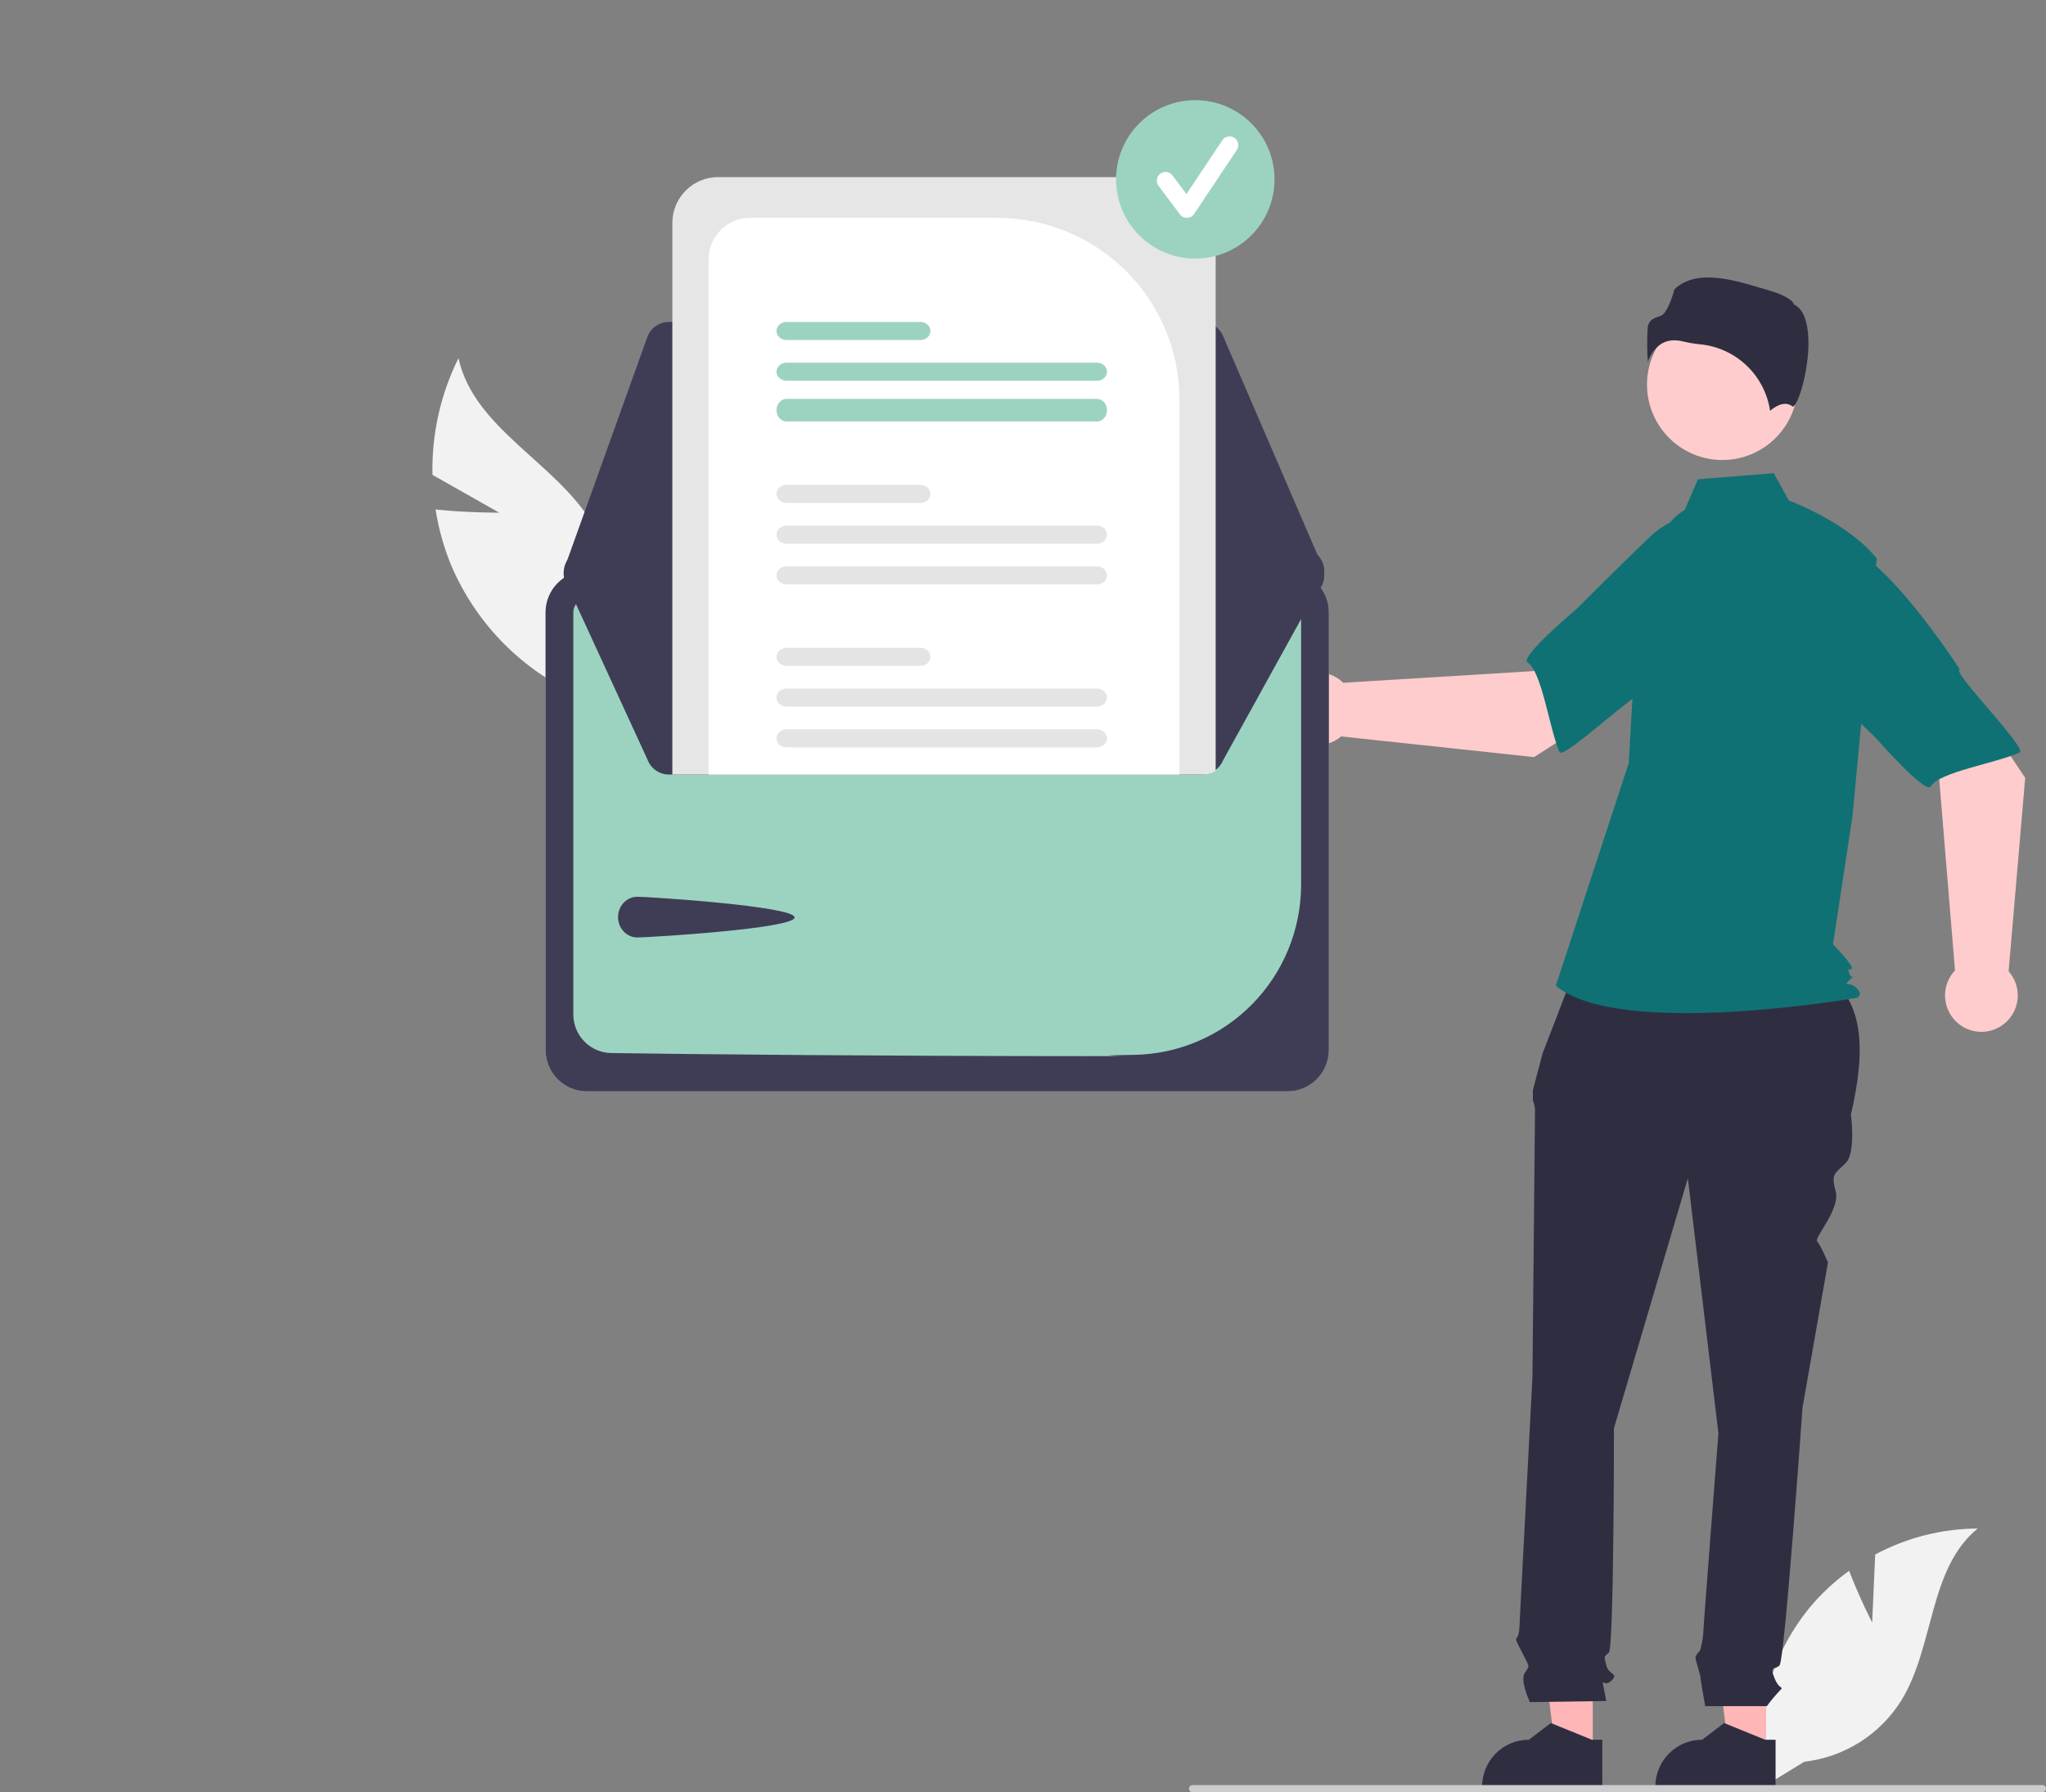 <svg width="436" height="382" viewBox="0 0 436 382" fill="none" xmlns="http://www.w3.org/2000/svg">
<rect x="0" y="0" width="436" height="382" fill="#808080" stroke="none"/>
<path d="M398.958 345.825L399.603 331.315C406.323 327.719 413.819 325.819 421.438 325.781C410.951 334.365 412.262 350.91 405.152 362.453C402.907 366.036 399.885 369.067 396.31 371.322C392.736 373.577 388.7 374.998 384.503 375.479L375.727 380.858C374.523 374.138 374.788 367.236 376.505 360.628C378.222 354.02 381.35 347.863 385.672 342.582C388.126 339.643 390.941 337.025 394.048 334.79C396.15 340.338 398.958 345.825 398.958 345.825Z" fill="#F2F2F2"/>
<path d="M376.346 373.392L368.399 373.391L364.619 342.707L376.347 342.708L376.346 373.392Z" fill="#FFB6B6"/>
<path d="M378.373 381.102L352.75 381.101V380.777C352.75 378.129 353.801 375.59 355.671 373.717C357.541 371.845 360.078 370.793 362.723 370.793L367.404 367.238L376.136 370.793L378.373 370.794L378.373 381.102Z" fill="#2F2E41"/>
<path d="M339.427 373.392L331.481 373.391L327.701 342.707L339.429 342.708L339.427 373.392Z" fill="#FFB6B6"/>
<path d="M341.454 381.102L315.831 381.101V380.777C315.831 378.129 316.882 375.59 318.752 373.717C320.623 371.845 323.159 370.793 325.804 370.793L330.485 367.238L339.218 370.793L341.455 370.794L341.454 381.102Z" fill="#2F2E41"/>
<path d="M335.988 205.637L387.676 206.93C397.493 212.268 397.642 223.821 394.425 237.537C394.425 237.537 395.511 245.69 393.339 247.864C391.168 250.038 390.082 250.038 391.168 253.842C392.254 257.647 386.517 263.861 387.213 264.558C387.91 265.256 389.539 269.06 389.539 269.06L384.11 300.04C384.11 300.04 380.309 353.847 379.224 354.934C378.138 356.021 377.052 354.934 378.138 357.652C379.223 360.369 380.309 359.282 379.224 360.369C378.262 361.408 377.356 362.496 376.509 363.63H363.383C363.383 363.63 362.393 358.195 362.393 357.652C362.393 357.108 361.307 353.847 361.307 353.304C361.307 352.76 362.267 351.8 362.267 351.8C362.599 350.695 362.823 349.56 362.936 348.412C362.936 347.325 366.194 305.475 366.194 305.475L359.679 251.125L343.934 304.388C343.934 304.388 343.934 351.13 342.848 352.217C341.762 353.304 341.762 352.76 342.305 354.934C342.848 357.108 345.02 356.565 343.391 358.195C341.762 359.826 341.219 357.108 341.762 359.826L342.305 362.543L326.018 362.777C326.018 362.777 323.846 358.195 324.932 356.565C326.018 354.934 325.953 355.379 324.628 352.711C323.303 350.043 322.76 349.499 323.303 348.956C323.846 348.412 323.846 345.521 323.846 345.521L326.561 293.518C326.561 293.518 327.104 238.624 327.104 236.994C327.144 236.155 326.99 235.318 326.653 234.549V232.335L328.732 224.493L335.988 205.637Z" fill="#2F2E41"/>
<path d="M367.038 98.043C375.907 98.043 383.097 90.845 383.097 81.966C383.097 73.087 375.907 65.889 367.038 65.889C358.168 65.889 350.978 73.087 350.978 81.966C350.978 90.845 358.168 98.043 367.038 98.043Z" fill="#FECCCC"/>
<path d="M359.008 108.669C355.548 110.729 353.478 114.512 352.29 118.362C350.091 125.49 348.767 132.859 348.347 140.307L347.092 162.606L331.551 210.086C345.02 221.496 395.65 212.679 395.65 212.679C395.65 212.679 397.204 212.16 395.65 210.605C394.096 209.049 392.583 210.427 394.137 208.871C395.691 207.315 394.62 209.049 394.102 207.493C393.584 205.937 394.102 206.974 394.62 206.456C395.138 205.937 390.609 201.269 390.609 201.269L394.754 174.015L399.934 119.042C393.718 111.263 381.215 106.677 381.215 106.677L377.984 100.855L361.832 102.149L359.008 108.669Z" fill="#0F7173"/>
<path d="M356.805 72.532C357.426 72.537 358.045 72.618 358.646 72.774C359.832 73.059 361.037 73.261 362.251 73.379C365.969 73.729 369.462 75.316 372.173 77.887C374.884 80.458 376.656 83.864 377.207 87.562C378.14 86.747 380.264 85.249 382.004 86.641C382.031 86.663 382.046 86.675 382.107 86.646C383.263 86.097 385.315 79.34 385.377 73.391C385.41 70.234 384.913 66.201 382.362 64.925L382.228 64.857L382.193 64.711C382.022 64.001 380.118 62.788 376.809 61.845C370.794 60.13 361.829 56.789 356.781 61.706C356.399 63.363 355.156 66.91 353.901 67.312C352.51 67.757 351.31 68.141 351.12 69.848C350.962 72.278 350.974 74.716 351.155 77.144C351.626 75.658 352.551 74.358 353.799 73.426C354.686 72.828 355.735 72.516 356.805 72.532Z" fill="#2F2E41"/>
<path d="M326.913 161.365L353.147 144.546L339.934 126.963L326.887 143.029L286.235 145.525C285.166 144.467 283.812 143.744 282.339 143.442C280.866 143.141 279.337 143.275 277.939 143.829C276.541 144.382 275.334 145.331 274.465 146.56C273.596 147.788 273.103 149.243 273.046 150.747C272.989 152.251 273.371 153.739 274.144 155.03C274.917 156.321 276.049 157.358 277.401 158.016C278.753 158.674 280.267 158.925 281.759 158.736C283.25 158.548 284.655 157.929 285.801 156.955L326.913 161.365Z" fill="#FECCCC"/>
<path d="M377.495 121.07C379.018 130.294 350.265 147.909 350.265 147.909C350.265 145.744 333.103 162.089 332.329 160.294C330.127 155.19 328.579 143.102 325.503 141.168C323.744 140.061 336.099 129.667 336.099 129.667C336.099 129.667 342.566 123.145 351.053 114.918C353.409 112.547 356.326 110.812 359.532 109.874C362.738 108.936 366.13 108.825 369.39 109.552C369.39 109.552 375.973 111.845 377.495 121.07Z" fill="#0F7173"/>
<path d="M431.567 165.779L414.215 139.879L396.934 153.476L413.256 166.194L416.609 206.828C415.575 207.92 414.881 209.29 414.611 210.771C414.342 212.252 414.508 213.779 415.09 215.167C415.673 216.554 416.646 217.742 417.891 218.586C419.136 219.429 420.6 219.892 422.103 219.917C423.606 219.942 425.084 219.529 426.357 218.728C427.63 217.927 428.642 216.772 429.271 215.405C429.899 214.038 430.117 212.517 429.897 211.028C429.677 209.539 429.03 208.146 428.033 207.02L431.567 165.779Z" fill="#FECCCC"/>
<path d="M390.254 116.007C399.434 114.287 417.635 142.692 417.635 142.692C415.472 142.738 432.16 159.568 430.383 160.381C425.332 162.693 413.293 164.498 411.426 167.618C410.358 169.402 399.716 157.257 399.716 157.257C399.716 157.257 393.066 150.922 384.67 142.602C382.253 140.294 380.458 137.411 379.453 134.222C378.448 131.033 378.266 127.641 378.923 124.363C378.923 124.363 381.074 117.726 390.254 116.007Z" fill="#0F7173"/>
<path d="M436 381.231C436 381.332 435.981 381.432 435.942 381.526C435.904 381.619 435.847 381.704 435.775 381.776C435.704 381.847 435.619 381.904 435.526 381.942C435.432 381.981 435.332 382.001 435.231 382H254.136C253.932 382 253.736 381.919 253.592 381.775C253.448 381.631 253.367 381.435 253.367 381.231C253.367 381.027 253.448 380.831 253.592 380.686C253.736 380.542 253.932 380.461 254.136 380.461H435.231C435.332 380.461 435.432 380.48 435.526 380.519C435.619 380.558 435.704 380.614 435.775 380.686C435.847 380.757 435.904 380.842 435.942 380.936C435.981 381.029 436 381.129 436 381.231Z" fill="#CCCCCC"/>
<path d="M106.378 109.265L92.157 101.207C91.966 92.585 93.869 84.046 97.701 76.332C100.98 91.304 118.235 98.427 126.196 111.5C128.648 115.596 130.152 120.195 130.597 124.956C131.042 129.716 130.417 134.517 128.767 139.002L129.703 150.61C122.353 148.395 115.568 144.603 109.814 139.496C104.061 134.389 99.477 128.088 96.377 121.026C94.678 117.047 93.483 112.869 92.821 108.59C99.451 109.3 106.378 109.265 106.378 109.265Z" fill="#F2F2F2"/>
<path d="M274.376 121.67H125.063C122.73 121.673 120.494 122.604 118.844 124.259C117.195 125.914 116.267 128.158 116.264 130.499V223.776C116.267 226.116 117.195 228.36 118.844 230.015C120.494 231.671 122.73 232.602 125.063 232.604H274.376C276.709 232.602 278.946 231.671 280.595 230.015C282.245 228.36 283.173 226.116 283.175 223.776V130.499C283.173 128.158 282.245 125.914 280.595 124.259C278.946 122.604 276.709 121.673 274.376 121.67Z" fill="#9CD3C0"/>
<path d="M274.376 121.67H125.063C122.73 121.673 120.494 122.604 118.844 124.259C117.195 125.914 116.267 128.158 116.264 130.499V223.776C116.267 226.116 117.195 228.36 118.844 230.015C120.494 231.671 122.73 232.602 125.063 232.604H274.376C276.709 232.602 278.946 231.671 280.595 230.015C282.245 228.36 283.173 226.116 283.175 223.776V130.499C283.173 128.158 282.245 125.914 280.595 124.259C278.946 122.604 276.709 121.673 274.376 121.67ZM277.264 188.672C277.228 198.168 273.485 207.272 266.836 214.03C260.188 220.789 251.165 224.664 241.702 224.824C226.551 225.022 250.085 225.099 231.812 225.099C190.028 225.099 146.46 224.698 130.204 224.438C128.065 224.394 126.028 223.513 124.528 221.982C123.028 220.452 122.184 218.394 122.176 216.247V130.506C122.177 129.737 122.481 129 123.022 128.456C123.563 127.911 124.297 127.604 125.063 127.602H274.37C275.136 127.603 275.871 127.908 276.413 128.45C276.955 128.993 277.261 129.729 277.264 130.498V188.672Z" fill="#3F3D56"/>
<path d="M256.129 68.615H142.539C141.534 68.617 140.554 68.926 139.732 69.502C138.911 70.077 138.288 70.89 137.95 71.83L120.406 120.725C120.144 121.455 120.063 122.236 120.168 123.004C120.274 123.772 120.563 124.503 121.012 125.137C121.461 125.77 122.057 126.287 122.749 126.645C123.441 127.002 124.209 127.189 124.989 127.19L277.332 127.459H277.338C278.145 127.459 278.938 127.26 279.648 126.88C280.358 126.5 280.962 125.952 281.406 125.283C281.85 124.614 282.119 123.847 282.191 123.049C282.263 122.251 282.134 121.448 281.817 120.712L260.607 71.549C260.232 70.678 259.608 69.935 258.812 69.414C258.015 68.892 257.083 68.615 256.129 68.615Z" fill="#3F3D56"/>
<path d="M282.21 121.761C282.21 122.427 282.076 123.085 281.816 123.697L260.608 162.106C260.23 162.988 259.605 163.74 258.809 164.268C258.013 164.797 257.081 165.079 256.128 165.08H142.54C141.534 165.079 140.554 164.765 139.732 164.182C138.91 163.598 138.286 162.773 137.947 161.819L120.407 123.684C120.192 123.076 120.098 122.432 120.13 121.788C120.162 121.143 120.32 120.512 120.594 119.929C120.868 119.346 121.254 118.824 121.729 118.391C122.203 117.959 122.758 117.625 123.361 117.409C123.882 117.219 124.432 117.122 124.987 117.122L143.596 117.086L151.191 117.073L251.136 116.896L258.736 116.883L277.332 116.848H277.337C278.629 116.848 279.869 117.366 280.783 118.287C281.697 119.209 282.21 120.458 282.21 121.761Z" fill="#3F3D56"/>
<path d="M135.82 191.125C138.094 191.125 169.328 193.137 169.328 195.534C169.328 197.932 138.094 199.807 135.82 199.807C134.727 199.807 133.68 199.349 132.907 198.535C132.135 197.721 131.701 196.617 131.701 195.466C131.701 194.315 132.135 193.211 132.907 192.396C133.68 191.582 134.727 191.125 135.82 191.125Z" fill="#3F3D56"/>
<path d="M249.32 37.746H153.014C150.433 37.749 147.958 38.778 146.133 40.606C144.308 42.434 143.282 44.912 143.279 47.498V165.079H256.433C257.362 165.082 258.272 164.817 259.055 164.316V47.498C259.052 44.912 258.026 42.434 256.201 40.606C254.375 38.778 251.901 37.749 249.32 37.746Z" fill="#E6E6E6"/>
<path d="M212.546 46.428H159.85C157.504 46.43 155.254 47.36 153.594 49.013C151.935 50.667 151.001 52.909 150.997 55.248V165.079H251.337V85.094C251.325 74.843 247.234 65.014 239.962 57.766C232.69 50.517 222.83 46.44 212.546 46.428Z" fill="white"/>
<path d="M233.745 155.434H167.624C167.053 155.434 166.505 155.637 166.1 155.999C165.696 156.36 165.469 156.851 165.469 157.363C165.469 157.875 165.696 158.365 166.1 158.727C166.505 159.089 167.053 159.292 167.624 159.292H233.745C234.316 159.292 234.864 159.089 235.269 158.727C235.673 158.365 235.9 157.875 235.9 157.363C235.9 156.851 235.673 156.36 235.269 155.999C234.864 155.637 234.316 155.434 233.745 155.434Z" fill="#E4E4E4"/>
<path d="M233.743 146.752H167.626C167.054 146.752 166.506 146.955 166.101 147.317C165.697 147.679 165.469 148.17 165.469 148.681C165.469 149.193 165.697 149.684 166.101 150.045C166.506 150.407 167.054 150.611 167.626 150.611H233.743C234.315 150.611 234.863 150.407 235.268 150.045C235.673 149.684 235.9 149.193 235.9 148.681C235.9 148.17 235.673 147.679 235.268 147.317C234.863 146.955 234.315 146.752 233.743 146.752Z" fill="#E4E4E4"/>
<path d="M196.129 138.07H167.613C167.045 138.07 166.499 138.274 166.097 138.635C165.695 138.997 165.469 139.488 165.469 140C165.469 140.511 165.695 141.002 166.097 141.364C166.499 141.726 167.045 141.929 167.613 141.929H196.129C196.697 141.929 197.242 141.726 197.645 141.364C198.047 141.002 198.273 140.511 198.273 140C198.273 139.488 198.047 138.997 197.645 138.635C197.242 138.274 196.697 138.07 196.129 138.07Z" fill="#E4E4E4"/>
<path d="M233.743 120.707H167.626C167.054 120.707 166.506 120.91 166.101 121.272C165.697 121.634 165.469 122.125 165.469 122.636C165.469 123.148 165.697 123.639 166.101 124.001C166.506 124.362 167.054 124.566 167.626 124.566H233.743C234.315 124.566 234.863 124.362 235.268 124.001C235.673 123.639 235.9 123.148 235.9 122.636C235.9 122.125 235.673 121.634 235.268 121.272C234.863 120.91 234.315 120.707 233.743 120.707Z" fill="#E4E4E4"/>
<path d="M233.745 112.025H167.624C167.053 112.025 166.505 112.229 166.1 112.59C165.696 112.952 165.469 113.443 165.469 113.955C165.469 114.466 165.696 114.957 166.1 115.319C166.505 115.681 167.053 115.884 167.624 115.884H233.745C234.316 115.884 234.864 115.681 235.269 115.319C235.673 114.957 235.9 114.466 235.9 113.955C235.9 113.443 235.673 112.952 235.269 112.59C234.864 112.229 234.316 112.025 233.745 112.025Z" fill="#E4E4E4"/>
<path d="M196.127 103.342H167.615C167.046 103.342 166.5 103.545 166.098 103.907C165.695 104.269 165.469 104.759 165.469 105.271C165.469 105.783 165.695 106.273 166.098 106.635C166.5 106.997 167.046 107.2 167.615 107.2H196.127C196.696 107.2 197.242 106.997 197.644 106.635C198.046 106.273 198.273 105.783 198.273 105.271C198.273 104.759 198.046 104.269 197.644 103.907C197.242 103.545 196.696 103.342 196.127 103.342Z" fill="#E4E4E4"/>
<path d="M233.743 85.014H167.626C167.054 85.014 166.506 85.268 166.101 85.72C165.697 86.172 165.469 86.786 165.469 87.425C165.469 88.065 165.697 88.678 166.101 89.131C166.506 89.583 167.054 89.837 167.626 89.837H233.743C234.315 89.837 234.863 89.583 235.268 89.131C235.673 88.678 235.9 88.065 235.9 87.425C235.9 86.786 235.673 86.172 235.268 85.72C234.863 85.268 234.315 85.014 233.743 85.014Z" fill="#9CD3C0"/>
<path d="M233.743 77.297H167.626C167.054 77.297 166.506 77.5 166.101 77.862C165.697 78.224 165.469 78.715 165.469 79.226C165.469 79.738 165.697 80.229 166.101 80.59C166.506 80.952 167.054 81.156 167.626 81.156H233.743C234.315 81.156 234.863 80.952 235.268 80.59C235.673 80.229 235.9 79.738 235.9 79.226C235.9 78.715 235.673 78.224 235.268 77.862C234.863 77.5 234.315 77.297 233.743 77.297Z" fill="#9CD3C0"/>
<path d="M196.127 68.615H167.615C167.046 68.615 166.5 68.819 166.098 69.18C165.695 69.542 165.469 70.033 165.469 70.544C165.469 71.056 165.695 71.547 166.098 71.909C166.5 72.271 167.046 72.474 167.615 72.474H196.127C196.696 72.474 197.242 72.271 197.644 71.909C198.046 71.547 198.273 71.056 198.273 70.544C198.273 70.033 198.046 69.542 197.644 69.18C197.242 68.819 196.696 68.615 196.127 68.615Z" fill="#9CD3C0"/>
<path d="M254.714 55.11C264.038 55.11 271.598 47.552 271.598 38.229C271.598 28.906 264.038 21.348 254.714 21.348C245.389 21.348 237.83 28.906 237.83 38.229C237.83 47.552 245.389 55.11 254.714 55.11Z" fill="#9CD3C0"/>
<path d="M252.922 46.428C252.634 46.428 252.35 46.361 252.092 46.232C251.834 46.103 251.61 45.916 251.438 45.686L246.887 39.618C246.74 39.423 246.633 39.201 246.572 38.965C246.511 38.728 246.497 38.482 246.531 38.241C246.565 37.999 246.647 37.766 246.771 37.556C246.895 37.346 247.06 37.163 247.255 37.016C247.45 36.87 247.672 36.763 247.909 36.703C248.145 36.642 248.392 36.629 248.633 36.664C248.875 36.699 249.107 36.781 249.317 36.906C249.527 37.031 249.71 37.196 249.856 37.391L252.833 41.361L260.48 29.891C260.753 29.481 261.177 29.197 261.66 29.101C262.142 29.004 262.643 29.103 263.053 29.376C263.462 29.649 263.747 30.073 263.843 30.556C263.94 31.039 263.84 31.54 263.567 31.949L254.466 45.602C254.301 45.849 254.08 46.053 253.82 46.196C253.56 46.34 253.27 46.419 252.974 46.428C252.956 46.428 252.939 46.428 252.922 46.428Z" fill="white"/>
</svg>

